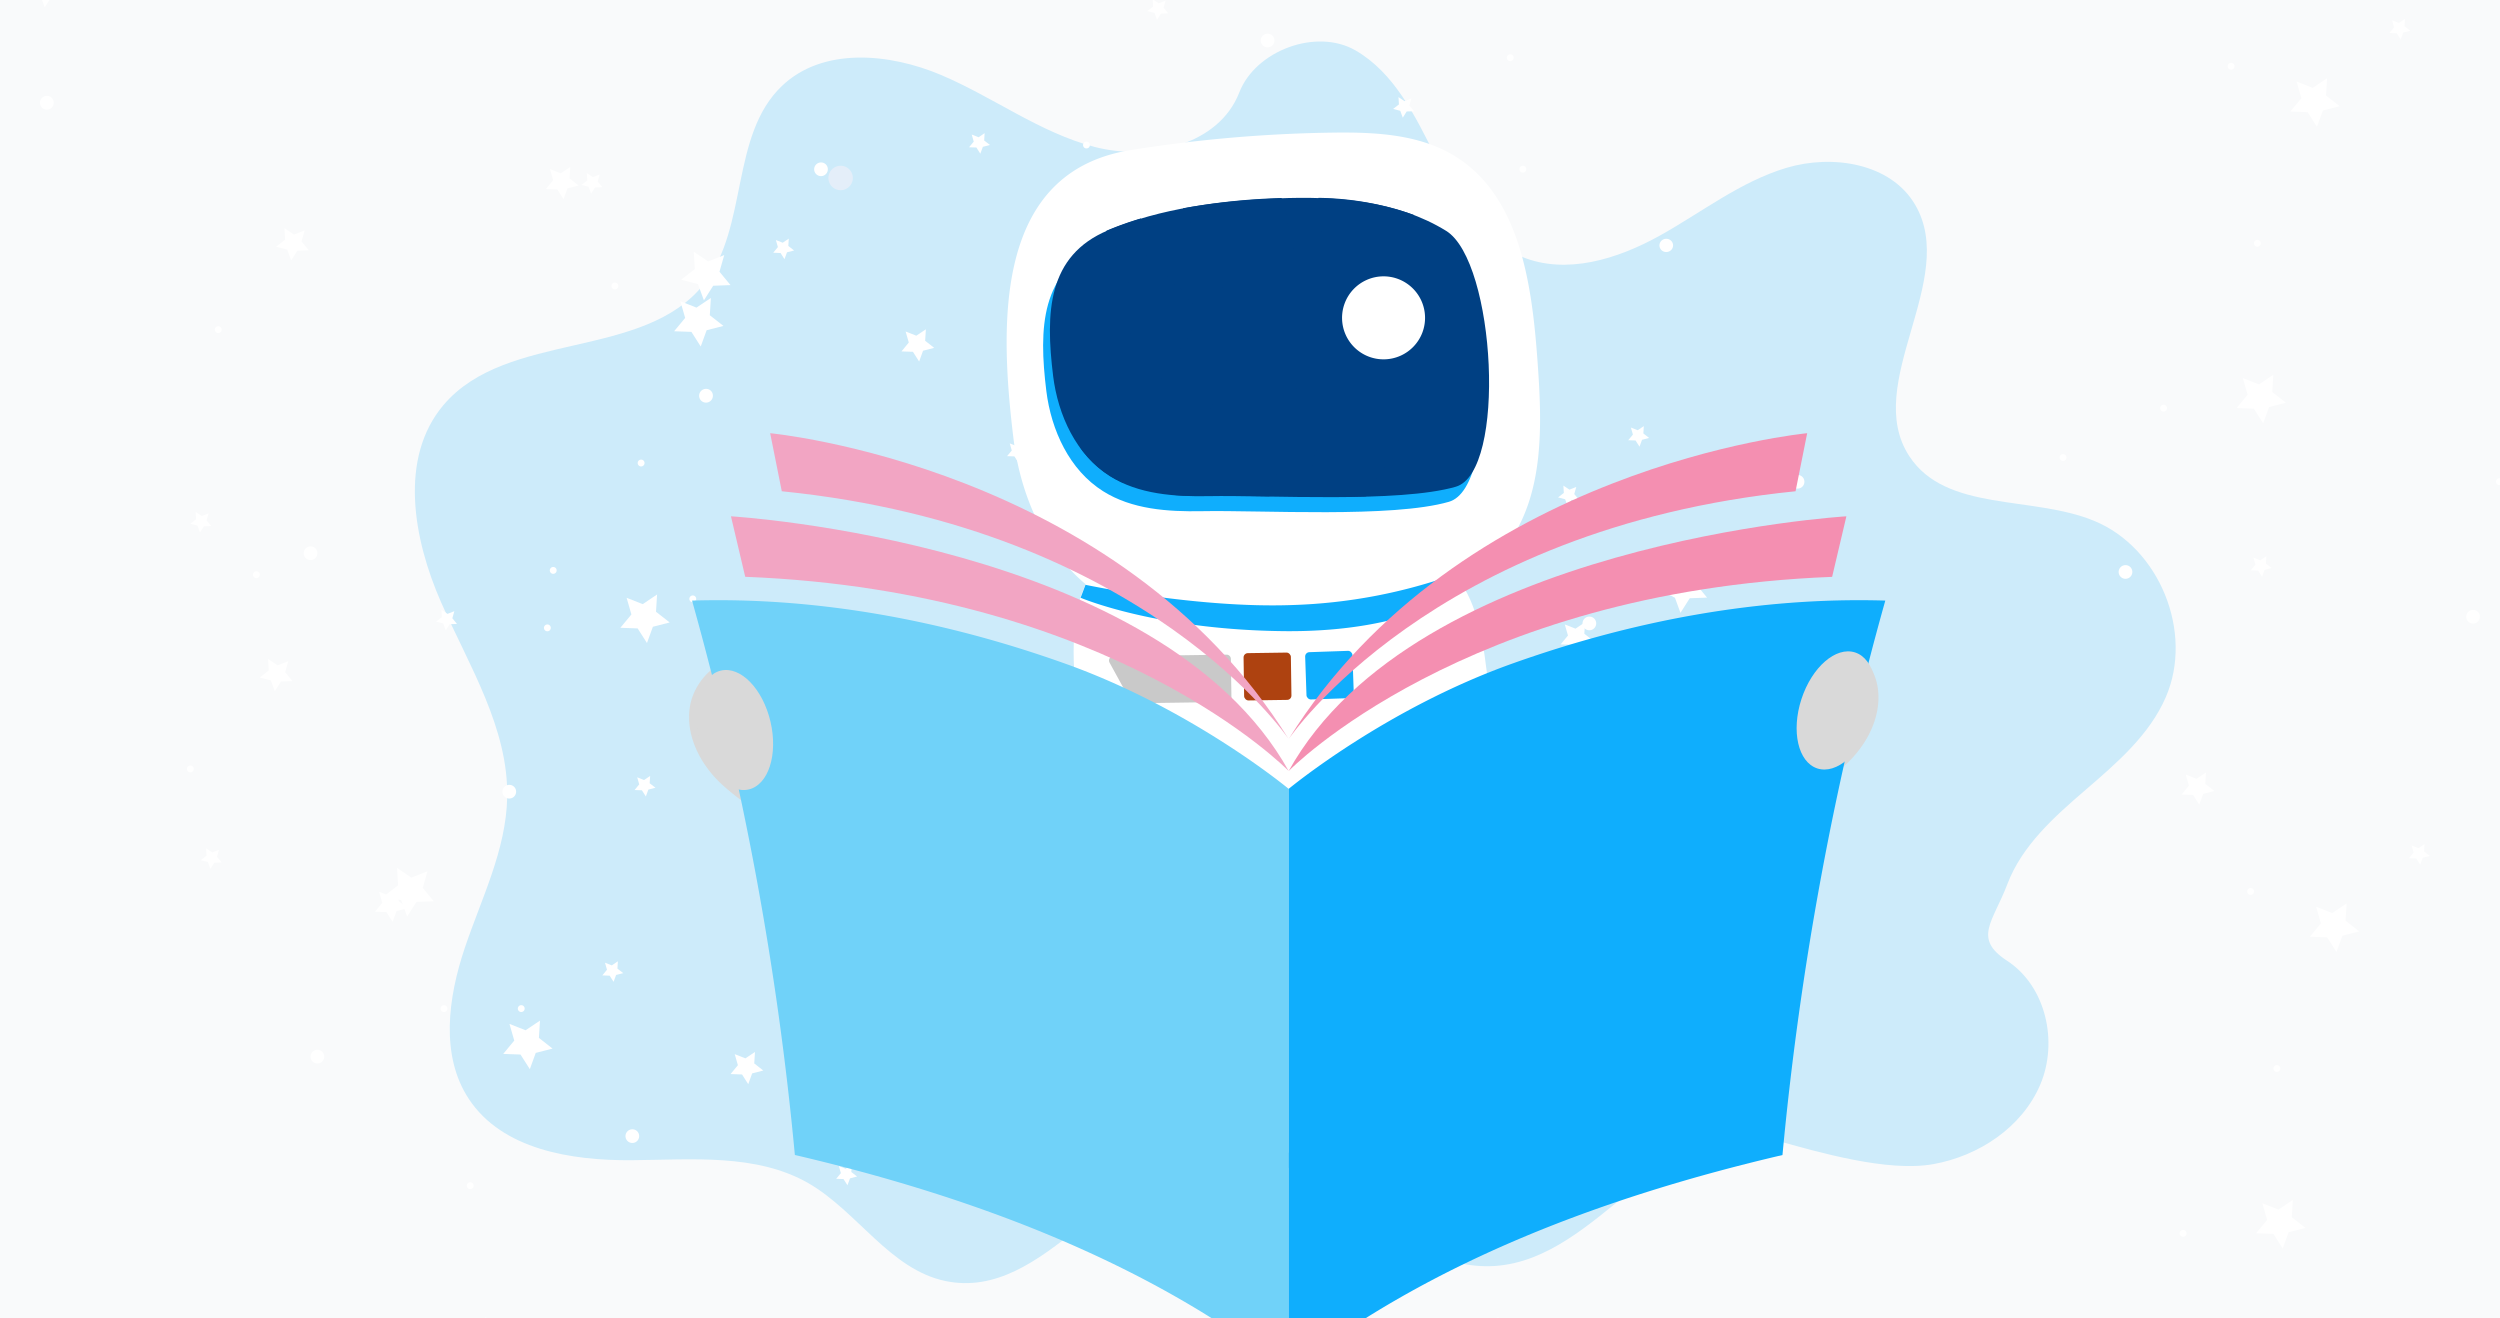 <svg xmlns="http://www.w3.org/2000/svg" xmlns:xlink="http://www.w3.org/1999/xlink" viewBox="0 0 512 270"><rect x="0" y="0" width="512" height="270" fill="#808080" stroke="none"/><defs><style>.cls-1{fill:none;}.cls-2{clip-path:url(#clip-path);}.cls-3{fill:#fff;}.cls-4{clip-path:url(#clip-path-2);}.cls-5{fill:#f9fafb;}.cls-6{fill:#cdebfa;}.cls-7{fill:#d9d9d9;}.cls-8{fill:#0faefd;}.cls-9{fill:#004083;}.cls-10{fill:#ae4210;}.cls-11{fill:#c9c9c9;fill-rule:evenodd;}.cls-12{fill:#70d2f9;}.cls-13{fill:#f2a5c3;}.cls-14{fill:#f48fb1;}.cls-15{fill:#e4eef9;}.cls-16{clip-path:url(#clip-path-3);}</style><clipPath id="clip-path"><rect class="cls-1" x="-532" y="-1" width="513" height="272"/></clipPath><clipPath id="clip-path-2"><rect class="cls-1" x="-0.32" width="513" height="272"/></clipPath><clipPath id="clip-path-3"><rect class="cls-1" x="531.2" y="-1" width="513" height="272"/></clipPath></defs><g id="Personagem"><g class="cls-2"><polygon class="cls-3" points="1.78 153.16 3.29 153.21 4.09 154.48 4.61 153.07 6.06 152.69 4.88 151.77 4.97 150.27 3.73 151.11 2.33 150.56 2.74 152 1.78 153.16"/><polygon class="cls-3" points="9.57 216.42 11.07 216.47 11.88 217.74 12.4 216.33 13.85 215.95 12.67 215.03 12.76 213.52 11.52 214.36 10.12 213.81 10.53 215.26 9.57 216.42"/><path class="cls-3" d="M22.68,249.72A.7.7,0,1,1,22,249,.69.69,0,0,1,22.68,249.72Z"/><ellipse class="cls-3" cx="9.57" cy="113.26" rx="1.4" ry="1.36"/><path class="cls-3" d="M13.11,184a1.4,1.4,0,1,1-1.4-1.36A1.38,1.38,0,0,1,13.11,184Z"/><polygon class="cls-3" points="5.57 47.42 7.08 47.47 7.88 48.74 8.4 47.33 9.85 46.95 8.67 46.02 8.76 44.52 7.51 45.36 6.12 44.81 6.53 46.26 5.57 47.42"/><path class="cls-3" d="M18.68,80.72A.7.7,0,1,1,18,80,.69.69,0,0,1,18.68,80.72Z"/><path class="cls-3" d="M9.11,15a1.4,1.4,0,1,1-1.4-1.36A1.38,1.38,0,0,1,9.11,15Z"/></g></g><g id="Segundo"><g class="cls-4"><rect class="cls-5" x="-6.32" y="-4" width="526" height="282"/><path class="cls-6" d="M411.09,196.79c7.94,5.2,10.47,16.61,6.75,25.35s-12.59,14.62-21.93,16.28-23.25-2.38-32.39-4.93c-10.43-2.9-21,3.53-29.45,10.35s-17.13,14.72-27.93,15.43c-21.11,1.37-36.5-25.14-57.57-23.34-20.85,1.79-34.46,30.7-54.95,26.42-11.35-2.37-18-14.2-28-20-10.72-6.17-23.94-4.83-36.31-4.74s-26.44-2.2-33.27-12.51c-5.91-8.92-4.27-20.82-.84-31s8.44-20,8.67-30.74c.31-14.23-7.81-27-13.53-40s-8.69-29.58.5-40.43c13-15.31,41.14-9.08,53.45-24.92,9-11.58,5.24-30.27,15.84-40.4,8.37-8,22-6.76,32.66-2.23s20.16,11.77,31.35,14.7,25.48-.35,29.66-11.13c3.33-8.61,15.78-13.24,23.78-8.64S289.86,23.81,294,32.06s9.14,17,17.66,20.52c9.1,3.77,19.61.48,28.22-4.3s16.55-11.09,26-13.91,21.36-.94,26.34,7.56c9,15.32-10.91,36.63-1.2,51.49,7.52,11.51,25.17,8,37.88,13.26,13.37,5.5,20.41,22.82,14.66,36.09-3.35,7.74-10,13.46-16.44,19s-13,11.39-16,19.27S404,192.17,411.09,196.79Z"/><polygon class="cls-3" points="63.25 51.26 60.9 51.35 59.63 53.33 58.82 51.12 56.54 50.53 58.4 49.08 58.25 46.73 60.21 48.05 62.4 47.18 61.75 49.45 63.25 51.26"/><polygon class="cls-3" points="93.59 127.78 92.09 127.83 91.29 129.1 90.77 127.69 89.31 127.31 90.5 126.39 90.41 124.89 91.65 125.72 93.05 125.17 92.64 126.62 93.59 127.78"/><polygon class="cls-3" points="123.37 38.34 121.86 38.39 121.06 39.66 120.54 38.25 119.09 37.87 120.27 36.95 120.18 35.45 121.42 36.28 122.82 35.73 122.41 37.18 123.37 38.34"/><polygon class="cls-3" points="43.26 107.73 41.76 107.79 40.95 109.06 40.44 107.64 38.98 107.27 40.16 106.34 40.07 104.84 41.32 105.68 42.72 105.13 42.3 106.57 43.26 107.73"/><polygon class="cls-3" points="45.4 176.63 43.9 176.69 43.09 177.95 42.58 176.54 41.12 176.17 42.3 175.24 42.21 173.74 43.46 174.58 44.85 174.03 44.44 175.47 45.4 176.63"/><polygon class="cls-3" points="59.9 139.49 57.54 139.57 56.28 141.56 55.47 139.35 53.19 138.76 55.04 137.31 54.9 134.96 56.85 136.27 59.04 135.41 58.4 137.67 59.9 139.49"/><polygon class="cls-3" points="149.61 58.39 146.06 58.52 144.16 61.51 142.94 58.18 139.5 57.29 142.3 55.1 142.08 51.56 145.02 53.54 148.32 52.24 147.35 55.65 149.61 58.39"/><polygon class="cls-3" points="88.83 184.58 85.29 184.71 83.38 187.7 82.17 184.37 78.73 183.48 81.53 181.3 81.31 177.75 84.25 179.74 87.55 178.43 86.58 181.84 88.83 184.58"/><polygon class="cls-3" points="246.79 98.72 249.15 98.8 250.41 100.79 251.22 98.58 253.5 97.99 251.64 96.54 251.79 94.19 249.84 95.5 247.64 94.64 248.29 96.9 246.79 98.72"/><polygon class="cls-3" points="264.96 221.8 266.46 221.85 267.27 223.12 267.78 221.71 269.24 221.33 268.05 220.41 268.15 218.91 266.9 219.75 265.5 219.19 265.91 220.64 264.96 221.8"/><polygon class="cls-3" points="293.36 111.76 294.86 111.82 295.66 113.08 296.18 111.67 297.63 111.3 296.45 110.37 296.54 108.87 295.3 109.71 293.9 109.16 294.31 110.6 293.36 111.76"/><polygon class="cls-3" points="333.46 90.16 334.96 90.21 335.77 91.48 336.29 90.07 337.74 89.69 336.56 88.77 336.65 87.27 335.4 88.11 334.01 87.56 334.42 89 333.46 90.16"/><polygon class="cls-3" points="341.25 153.42 342.75 153.47 343.56 154.74 344.08 153.33 345.53 152.95 344.35 152.03 344.44 150.52 343.19 151.36 341.8 150.81 342.21 152.26 341.25 153.42"/><polygon class="cls-3" points="319.62 131.97 321.97 132.05 323.24 134.04 324.05 131.83 326.32 131.24 324.47 129.79 324.62 127.44 322.66 128.75 320.47 127.89 321.12 130.15 319.62 131.97"/><polygon class="cls-3" points="273.06 127.84 276.6 127.97 278.51 130.96 279.73 127.63 283.16 126.75 280.37 124.56 280.59 121.02 277.64 123 274.34 121.7 275.32 125.11 273.06 127.84"/><polygon class="cls-3" points="262.05 188.57 265.59 188.7 267.5 191.69 268.71 188.36 272.15 187.48 269.36 185.29 269.57 181.75 266.63 183.73 263.33 182.43 264.31 185.84 262.05 188.57"/><path class="cls-3" d="M45.4,67.49a.7.7,0,1,1-.7-.68A.69.69,0,0,1,45.4,67.49Z"/><path class="cls-3" d="M312.58,34.63a.7.7,0,1,1-.7-.68A.69.69,0,0,1,312.58,34.63Z"/><path class="cls-3" d="M354.36,186.72a.7.7,0,1,1-.7-.68A.69.69,0,0,1,354.36,186.72Z"/><path class="cls-3" d="M267,154.81a.7.7,0,1,1-.7-.68A.69.69,0,0,1,267,154.81Z"/><path class="cls-3" d="M261.63,118.55a.7.7,0,1,1-.7-.68A.69.69,0,0,1,261.63,118.55Z"/><path class="cls-3" d="M223.21,29.68a.7.7,0,1,1-.7-.68A.69.69,0,0,1,223.21,29.68Z"/><path class="cls-3" d="M39.68,157.46a.7.7,0,1,1-.7-.68A.69.69,0,0,1,39.68,157.46Z"/><path class="cls-3" d="M114,116.8a.7.7,0,1,1-.7-.68A.69.69,0,0,1,114,116.8Z"/><path class="cls-3" d="M247.8,188.57a.7.7,0,1,1-.7-.68A.69.69,0,0,1,247.8,188.57Z"/><path class="cls-3" d="M107.45,206.54a.7.7,0,1,1-.7-.68A.69.69,0,0,1,107.45,206.54Z"/><path class="cls-3" d="M65,113.26a1.4,1.4,0,1,1-1.4-1.36A1.38,1.38,0,0,1,65,113.26Z"/><path class="cls-3" d="M240.7,222.1a1.4,1.4,0,1,1-1.4-1.36A1.38,1.38,0,0,1,240.7,222.1Z"/><path class="cls-3" d="M146,81a1.41,1.41,0,1,1-1.4-1.36A1.38,1.38,0,0,1,146,81Z"/><path class="cls-3" d="M169.54,34.63a1.4,1.4,0,1,1-1.4-1.36A1.38,1.38,0,0,1,169.54,34.63Z"/><ellipse class="cls-3" cx="341.25" cy="50.26" rx="1.4" ry="1.36"/><path class="cls-3" d="M344.79,121a1.4,1.4,0,1,1-1.4-1.36A1.38,1.38,0,0,1,344.79,121Z"/><path class="cls-3" d="M311.88,231.28a1.4,1.4,0,1,1-1.4-1.37A1.38,1.38,0,0,1,311.88,231.28Z"/><path class="cls-3" d="M130.9,232.64a1.4,1.4,0,1,1-1.4-1.36A1.38,1.38,0,0,1,130.9,232.64Z"/><path class="cls-3" d="M66.4,216.35A1.4,1.4,0,1,1,65,215,1.38,1.38,0,0,1,66.4,216.35Z"/><polygon class="cls-3" points="263.25 115.26 260.89 115.35 259.63 117.33 258.82 115.12 256.54 114.53 258.4 113.08 258.25 110.73 260.21 112.05 262.4 111.18 261.75 113.45 263.25 115.26"/><polygon class="cls-3" points="293.6 191.78 292.09 191.83 291.29 193.1 290.77 191.69 289.31 191.31 290.5 190.38 290.41 188.88 291.65 189.72 293.05 189.17 292.64 190.62 293.6 191.78"/><polygon class="cls-3" points="323.37 102.34 321.86 102.39 321.06 103.66 320.54 102.25 319.09 101.87 320.27 100.95 320.18 99.45 321.42 100.28 322.82 99.73 322.41 101.18 323.37 102.34"/><polygon class="cls-3" points="243.26 171.73 241.76 171.79 240.95 173.06 240.44 171.64 238.98 171.27 240.16 170.34 240.07 168.84 241.32 169.68 242.72 169.13 242.3 170.57 243.26 171.73"/><polygon class="cls-3" points="245.4 240.63 243.9 240.69 243.09 241.95 242.57 240.54 241.12 240.17 242.3 239.24 242.21 237.74 243.46 238.58 244.85 238.03 244.44 239.47 245.4 240.63"/><polygon class="cls-3" points="259.9 203.49 257.54 203.57 256.28 205.56 255.47 203.35 253.19 202.76 255.04 201.31 254.9 198.96 256.85 200.27 259.04 199.41 258.4 201.67 259.9 203.49"/><polygon class="cls-3" points="349.61 122.39 346.06 122.52 344.16 125.51 342.94 122.18 339.5 121.29 342.3 119.1 342.08 115.56 345.02 117.54 348.32 116.24 347.35 119.65 349.61 122.39"/><polygon class="cls-3" points="288.83 248.58 285.29 248.71 283.38 251.7 282.17 248.37 278.73 247.48 281.52 245.3 281.31 241.75 284.25 243.74 287.55 242.43 286.58 245.84 288.83 248.58"/><polygon class="cls-3" points="446.79 162.72 449.14 162.8 450.41 164.79 451.22 162.58 453.5 161.99 451.64 160.54 451.79 158.19 449.83 159.5 447.64 158.63 448.29 160.9 446.79 162.72"/><polygon class="cls-3" points="493.36 175.76 494.86 175.82 495.66 177.08 496.18 175.67 497.63 175.3 496.45 174.37 496.54 172.87 495.3 173.71 493.9 173.16 494.31 174.6 493.36 175.76"/><polygon class="cls-3" points="473.06 191.84 476.6 191.97 478.51 194.96 479.73 191.63 483.16 190.75 480.37 188.56 480.59 185.02 477.64 187 474.34 185.7 475.32 189.11 473.06 191.84"/><polygon class="cls-3" points="462.05 252.57 465.59 252.7 467.5 255.69 468.71 252.36 472.15 251.48 469.36 249.29 469.57 245.75 466.63 247.73 463.33 246.43 464.31 249.84 462.05 252.57"/><path class="cls-3" d="M245.4,131.49a.7.7,0,1,1-.7-.68A.69.69,0,0,1,245.4,131.49Z"/><path class="cls-3" d="M512.58,98.63a.7.7,0,1,1-.7-.68A.69.69,0,0,1,512.58,98.63Z"/><path class="cls-3" d="M467,218.81a.7.7,0,1,1-.7-.68A.69.69,0,0,1,467,218.81Z"/><path class="cls-3" d="M461.63,182.55a.7.7,0,1,1-.7-.68A.69.69,0,0,1,461.63,182.55Z"/><path class="cls-3" d="M423.21,93.68a.7.7,0,1,1-.7-.68A.69.69,0,0,1,423.21,93.68Z"/><path class="cls-3" d="M239.68,221.46a.7.7,0,1,1-.7-.68A.69.69,0,0,1,239.68,221.46Z"/><path class="cls-3" d="M314,180.8a.7.7,0,1,1-.7-.68A.69.69,0,0,1,314,180.8Z"/><path class="cls-3" d="M447.8,252.57a.7.7,0,1,1-.7-.68A.69.69,0,0,1,447.8,252.57Z"/><path class="cls-3" d="M307.45,270.54a.7.7,0,1,1-.7-.68A.69.69,0,0,1,307.45,270.54Z"/><path class="cls-3" d="M265,177.26a1.4,1.4,0,1,1-1.4-1.36A1.38,1.38,0,0,1,265,177.26Z"/><path class="cls-3" d="M346,145a1.41,1.41,0,1,1-1.4-1.36A1.38,1.38,0,0,1,346,145Z"/><path class="cls-3" d="M369.54,98.63a1.4,1.4,0,1,1-1.4-1.36A1.38,1.38,0,0,1,369.54,98.63Z"/><polygon class="cls-3" points="289.6 22.78 288.09 22.83 287.29 24.1 286.77 22.69 285.31 22.31 286.5 21.39 286.41 19.89 287.65 20.72 289.05 20.17 288.64 21.62 289.6 22.78"/><polygon class="cls-3" points="239.26 2.73 237.76 2.79 236.95 4.05 236.44 2.64 234.98 2.27 236.16 1.34 236.07 -0.16 237.32 0.68 238.72 0.13 238.3 1.57 239.26 2.73"/><polygon class="cls-3" points="241.4 71.63 239.9 71.69 239.09 72.95 238.57 71.54 237.12 71.17 238.3 70.24 238.21 68.74 239.46 69.58 240.85 69.03 240.44 70.47 241.4 71.63"/><polygon class="cls-3" points="255.9 34.49 253.54 34.57 252.28 36.56 251.47 34.35 249.19 33.76 251.04 32.31 250.9 29.95 252.85 31.27 255.04 30.41 254.4 32.67 255.9 34.49"/><polygon class="cls-3" points="284.83 79.58 281.29 79.71 279.38 82.7 278.17 79.37 274.73 78.48 277.52 76.3 277.31 72.75 280.25 74.73 283.55 73.43 282.58 76.84 284.83 79.58"/><polygon class="cls-3" points="460.96 116.8 462.46 116.85 463.27 118.12 463.78 116.71 465.24 116.33 464.05 115.41 464.15 113.91 462.9 114.75 461.5 114.19 461.91 115.64 460.96 116.8"/><polygon class="cls-3" points="489.36 6.76 490.86 6.82 491.66 8.08 492.18 6.67 493.63 6.3 492.45 5.37 492.54 3.87 491.3 4.71 489.9 4.16 490.31 5.6 489.36 6.76"/><polygon class="cls-3" points="469.06 22.84 472.6 22.97 474.51 25.96 475.73 22.63 479.16 21.75 476.37 19.56 476.59 16.02 473.64 18 470.34 16.7 471.32 20.11 469.06 22.84"/><polygon class="cls-3" points="458.05 83.57 461.59 83.7 463.5 86.69 464.71 83.36 468.15 82.48 465.36 80.29 465.57 76.75 462.63 78.73 459.33 77.43 460.31 80.84 458.05 83.57"/><path class="cls-3" d="M463,49.81a.7.7,0,1,1-.7-.68A.69.69,0,0,1,463,49.81Z"/><path class="cls-3" d="M457.63,13.55a.7.7,0,1,1-.7-.68A.69.69,0,0,1,457.63,13.55Z"/><path class="cls-3" d="M235.68,52.46a.7.7,0,1,1-.7-.68A.69.69,0,0,1,235.68,52.46Z"/><path class="cls-3" d="M310,11.8a.7.7,0,1,1-.7-.68A.69.69,0,0,1,310,11.8Z"/><path class="cls-3" d="M443.8,83.57a.7.7,0,1,1-.7-.68A.69.69,0,0,1,443.8,83.57Z"/><path class="cls-3" d="M303.45,101.54a.7.7,0,1,1-.7-.68A.69.69,0,0,1,303.45,101.54Z"/><path class="cls-3" d="M261,8.26a1.4,1.4,0,1,1-1.4-1.36A1.38,1.38,0,0,1,261,8.26Z"/><path class="cls-3" d="M436.7,117.1a1.4,1.4,0,1,1-1.4-1.36A1.38,1.38,0,0,1,436.7,117.1Z"/><path class="cls-3" d="M507.88,126.28a1.4,1.4,0,1,1-1.4-1.37A1.38,1.38,0,0,1,507.88,126.28Z"/><path class="cls-3" d="M326.9,127.64a1.4,1.4,0,1,1-1.4-1.36A1.38,1.38,0,0,1,326.9,127.64Z"/><path class="cls-3" d="M262.4,111.35A1.4,1.4,0,1,1,261,110,1.38,1.38,0,0,1,262.4,111.35Z"/><polygon class="cls-3" points="14.61 -1.61 11.06 -1.48 9.16 1.51 7.94 -1.82 4.5 -2.71 7.3 -4.9 7.08 -8.44 10.02 -6.46 13.32 -7.76 12.35 -4.35 14.61 -1.61"/><polygon class="cls-3" points="111.79 38.72 114.14 38.8 115.41 40.79 116.22 38.58 118.5 37.99 116.64 36.54 116.79 34.19 114.83 35.5 112.64 34.63 113.29 36.9 111.79 38.72"/><polygon class="cls-3" points="129.96 161.8 131.46 161.85 132.27 163.12 132.78 161.71 134.24 161.33 133.05 160.41 133.15 158.91 131.9 159.75 130.5 159.19 130.91 160.64 129.96 161.8"/><polygon class="cls-3" points="158.35 51.76 159.86 51.82 160.66 53.08 161.18 51.67 162.63 51.3 161.45 50.37 161.54 48.87 160.3 49.71 158.9 49.16 159.31 50.6 158.35 51.76"/><polygon class="cls-3" points="198.46 30.16 199.97 30.21 200.77 31.48 201.29 30.07 202.74 29.69 201.56 28.77 201.65 27.27 200.41 28.11 199.01 27.55 199.42 29 198.46 30.16"/><polygon class="cls-3" points="206.25 93.42 207.75 93.47 208.56 94.74 209.08 93.33 210.53 92.95 209.35 92.03 209.44 90.52 208.19 91.36 206.8 90.81 207.21 92.26 206.25 93.42"/><polygon class="cls-3" points="184.62 71.97 186.97 72.05 188.24 74.04 189.04 71.83 191.32 71.24 189.47 69.79 189.62 67.44 187.66 68.75 185.47 67.89 186.12 70.15 184.62 71.97"/><polygon class="cls-3" points="138.06 67.84 141.6 67.97 143.51 70.96 144.72 67.63 148.16 66.75 145.37 64.56 145.59 61.02 142.64 63 139.34 61.7 140.32 65.11 138.06 67.84"/><polygon class="cls-3" points="127.05 128.57 130.59 128.7 132.5 131.69 133.71 128.36 137.15 127.48 134.35 125.29 134.57 121.75 131.63 123.73 128.33 122.43 129.31 125.84 127.05 128.57"/><path class="cls-3" d="M219.36,126.72a.7.7,0,1,1-.7-.68A.69.69,0,0,1,219.36,126.72Z"/><path class="cls-3" d="M132,94.81a.7.7,0,1,1-.7-.68A.69.69,0,0,1,132,94.81Z"/><path class="cls-3" d="M126.63,58.55a.7.7,0,1,1-.7-.68A.69.69,0,0,1,126.63,58.55Z"/><path class="cls-3" d="M112.8,128.57a.7.7,0,1,1-.7-.68A.69.69,0,0,1,112.8,128.57Z"/><path class="cls-3" d="M105.7,162.1a1.4,1.4,0,1,1-1.4-1.36A1.38,1.38,0,0,1,105.7,162.1Z"/><path class="cls-3" d="M11,21a1.41,1.41,0,1,1-1.4-1.36A1.38,1.38,0,0,1,11,21Z"/><path class="cls-3" d="M209.79,61a1.4,1.4,0,1,1-1.4-1.36A1.38,1.38,0,0,1,209.79,61Z"/><path class="cls-3" d="M176.88,171.28a1.4,1.4,0,1,1-1.4-1.37A1.38,1.38,0,0,1,176.88,171.28Z"/><polygon class="cls-3" points="76.79 186.72 79.14 186.8 80.41 188.79 81.22 186.58 83.5 185.99 81.64 184.54 81.79 182.19 79.83 183.5 77.64 182.63 78.29 184.9 76.79 186.72"/><polygon class="cls-3" points="123.36 199.76 124.86 199.82 125.66 201.08 126.18 199.67 127.64 199.3 126.45 198.37 126.54 196.87 125.3 197.71 123.9 197.16 124.31 198.6 123.36 199.76"/><polygon class="cls-3" points="163.46 178.16 164.97 178.21 165.77 179.48 166.29 178.07 167.74 177.69 166.56 176.77 166.65 175.27 165.41 176.11 164.01 175.56 164.42 177 163.46 178.16"/><polygon class="cls-3" points="171.25 241.42 172.75 241.47 173.56 242.74 174.08 241.33 175.53 240.95 174.35 240.03 174.44 238.52 173.19 239.36 171.8 238.81 172.21 240.26 171.25 241.42"/><polygon class="cls-3" points="149.62 219.97 151.97 220.05 153.24 222.04 154.04 219.83 156.32 219.24 154.47 217.79 154.62 215.44 152.66 216.75 150.47 215.89 151.12 218.15 149.62 219.97"/><polygon class="cls-3" points="103.06 215.84 106.6 215.97 108.51 218.96 109.72 215.63 113.16 214.75 110.37 212.56 110.59 209.02 107.64 211 104.34 209.7 105.32 213.11 103.06 215.84"/><polygon class="cls-3" points="92.05 276.57 95.59 276.7 97.5 279.69 98.71 276.36 102.15 275.48 99.36 273.29 99.57 269.75 96.63 271.73 93.33 270.43 94.31 273.84 92.05 276.57"/><path class="cls-3" d="M142.58,122.63a.7.7,0,1,1-.7-.68A.69.69,0,0,1,142.58,122.63Z"/><path class="cls-3" d="M97,242.81a.7.7,0,1,1-.7-.68A.69.69,0,0,1,97,242.81Z"/><path class="cls-3" d="M91.63,206.55a.7.7,0,1,1-.7-.68A.69.69,0,0,1,91.63,206.55Z"/><path class="cls-3" d="M53.21,117.68a.7.7,0,1,1-.7-.68A.69.69,0,0,1,53.21,117.68Z"/><ellipse class="cls-3" cx="171.25" cy="138.26" rx="1.4" ry="1.36"/><path class="cls-3" d="M174.79,209a1.4,1.4,0,1,1-1.4-1.36A1.38,1.38,0,0,1,174.79,209Z"/></g><path class="cls-7" d="M361.83,140.75c2-4.65,5.54-9.28,10.56-10,5.91-.9,11.51,4.49,12.22,10.43s-2.51,11.79-7,15.77-10.37,7.56-15.15,11.16L344.07,182c-6.92,5.22-13.93,10.49-21.87,14s-17,5.05-25.35,2.61-15.57-9.49-16.61-18.1,3.61-18.7,12.27-19.23a177.37,177.37,0,0,0,58.85-5.15c0-5.7-.18-13.37,1.24-18.89.56-2.17,1.59-4.67,3.79-5.12,2-.4,3.93,1.27,4.56,3.2S362.17,138.74,361.83,140.75Z"/><path class="cls-7" d="M164,144.79c-2-4.65-5.54-9.28-10.56-10-5.91-.9-11.51,4.49-12.22,10.43s2.51,11.79,7,15.77,10.37,7.56,15.15,11.16L181.77,186c6.92,5.22,13.93,10.49,21.87,14s17,5,25.35,2.61,15.57-9.49,16.61-18.1-3.61-18.7-12.27-19.23a177.37,177.37,0,0,1-58.85-5.15c0-5.7.18-13.37-1.24-18.89-.56-2.17-1.59-4.67-3.79-5.12-2-.4-3.93,1.27-4.56,3.2S163.67,142.78,164,144.79Z"/><path class="cls-3" d="M223.66,167.93c.8,14.88,2.62,30.1,9.47,43.34s19.64,24.24,34.5,25.26c17.28,1.18,33.41-11.72,39.88-27.78s2.62-33.88-.38-50.94c-4.31-24.54-.67-38.58-18.86-47.44-13.61-6.63-49.48-5.79-61.7,3.85C214,124.1,222.85,152.78,223.66,167.93Z"/><path class="cls-3" d="M207.56,89.81c1.56,12.84,7.57,25.76,18.56,32.58,11.66,7.23,26.41,6.41,40.1,5.34,15.42-1.21,32.76-3.4,42.14-15.71,8.08-10.6,7.47-25.22,6.49-38.52C313.71,58,311.22,40.15,298,32c-7.33-4.54-16.42-4.95-25-4.84a286.73,286.73,0,0,0-41.38,3.57C203.62,35.16,204.68,66.2,207.56,89.81Z"/><path class="cls-8" d="M214.29,80.08c1,8.06,4.74,16.18,11.61,20.51,5.91,3.73,13.25,4.23,20.23,4.1,12.1-.24,39,1.43,50.6-1.92,10.51-3,8.17-46.16-2-52.41s-22.64-7.14-34.53-6.65c-11.63.47-23.9,2-34.71,6.54C213.13,55.5,212.7,67.15,214.29,80.08Z"/><path class="cls-9" d="M215.68,77c1,8.06,4.75,16.18,11.62,20.51,5.9,3.73,13.25,4.23,20.23,4.1,12.1-.24,39,1.43,50.59-1.92,10.51-3,8.17-46.16-1.95-52.41s-22.64-7.14-34.53-6.65c-11.63.47-23.91,2-34.72,6.54C214.52,52.37,214.09,64,215.68,77Z"/><path class="cls-9" d="M234.58,51.63a6.17,6.17,0,0,1-.87-6.91,65.8,65.8,0,0,0-6.79,2.4c-.17.07-.31.15-.47.23,10.26,14.54,4.74,30.43-5.32,44.18A20.91,20.91,0,0,0,230,98.87c1.13-10.36,6.8-21,13.75-30.52C248.57,61.35,237,57,234.58,51.63Z"/><path class="cls-9" d="M261.64,40.58a132.46,132.46,0,0,0-19.32,2.07,5,5,0,0,1-.22.79c11.79,15.51,13.2,29.3,2.75,45.22a25.36,25.36,0,0,0-4.22,12.72c2.3.19,4.62.22,6.9.18,3.27-.07,7.64,0,12.48.09a98.46,98.46,0,0,0,2.46-61.1C262.19,40.56,261.91,40.56,261.64,40.58Z"/><path class="cls-9" d="M289.51,44A60.18,60.18,0,0,0,270,40.52c2.45,19.94,2.71,41.66-2.62,61.23,4.08,0,8.28,0,12.31-.08C291.58,84,297.91,63.9,289.51,44Z"/><path class="cls-3" d="M291.29,68.14a8.5,8.5,0,1,1-4.94-11A8.51,8.51,0,0,1,291.29,68.14Z"/><path class="cls-8" d="M222.31,119.77l-1,2.65S236.67,129,263,129.26s37-8.73,37-8.73l-2-2.94a108.57,108.57,0,0,1-33.31,6.32C245.16,124.63,222.31,119.77,222.31,119.77Z"/><rect class="cls-10" x="254.73" y="133.72" width="9.69" height="9.69" rx="0.88" transform="translate(-1.97 3.76) rotate(-0.83)"/><rect class="cls-8" x="267.42" y="133.44" width="9.69" height="9.69" rx="0.88" transform="translate(-4.56 9.38) rotate(-1.96)"/><path class="cls-11" d="M227.24,135.71a.88.88,0,0,1,.76-1.31l23.19-.33a.88.88,0,0,1,.89.87l.12,7.93a.89.89,0,0,1-.87.89l-19,.27a.88.88,0,0,1-.78-.46Z"/><path class="cls-12" d="M141.73,123a640.23,640.23,0,0,1,21.06,113.54c35.65,8.34,72,21.62,101.13,44.48,0-35.6,0-119.46,0-119.46s-19.76-16.42-46-25.73C193.51,127.15,167.65,122.22,141.73,123Z"/><path class="cls-13" d="M263.92,157.9s-35.82-36.82-111.3-39.77l-2.92-12.39S237.82,111,263.92,157.9Z"/><path class="cls-13" d="M263.92,151.36s-29.08-43.22-103.81-50.75l-2.38-11.89S229.1,95.46,263.92,151.36Z"/><path class="cls-8" d="M386.11,123a640.34,640.34,0,0,0-21.06,113.55c-35.65,8.34-72,21.61-101.13,44.47,0-35.6,0-119.46,0-119.46s19.76-16.42,46-25.73C334.33,127.15,360.19,122.22,386.11,123Z"/><path class="cls-14" d="M263.92,157.9s35.82-36.81,111.3-39.76l2.92-12.4S290,111,263.92,157.9Z"/><path class="cls-14" d="M263.92,151.36S293,108.15,367.73,100.61l2.38-11.89S298.74,95.46,263.92,151.36Z"/><path class="cls-15" d="M174.66,36.45a2.5,2.5,0,1,1-2.5-2.5A2.49,2.49,0,0,1,174.66,36.45Z"/><ellipse class="cls-7" cx="150.5" cy="149.5" rx="7.5" ry="12.5" transform="translate(-30.11 38.23) rotate(-13.17)"/><ellipse class="cls-7" cx="376.5" cy="145.5" rx="12.5" ry="7.5" transform="matrix(0.31, -0.95, 0.95, 0.31, 121.12, 458.07)"/></g><g id="Terceiro"><g class="cls-16"><polygon class="cls-3" points="490.12 66.78 488.61 66.83 487.81 68.1 487.29 66.69 485.83 66.31 487.02 65.39 486.93 63.88 488.17 64.72 489.57 64.17 489.16 65.62 490.12 66.78"/><polygon class="cls-3" points="439.78 46.73 438.28 46.79 437.47 48.05 436.95 46.64 435.5 46.27 436.68 45.34 436.59 43.84 437.84 44.68 439.24 44.13 438.82 45.57 439.78 46.73"/><polygon class="cls-3" points="441.92 115.63 440.42 115.69 439.61 116.95 439.1 115.54 437.64 115.17 438.82 114.24 438.73 112.74 439.98 113.58 441.38 113.03 440.96 114.47 441.92 115.63"/><polygon class="cls-3" points="456.42 78.49 454.06 78.57 452.8 80.56 451.99 78.35 449.71 77.76 451.56 76.31 451.42 73.95 453.37 75.27 455.56 74.41 454.92 76.67 456.42 78.49"/><polygon class="cls-3" points="485.35 123.58 481.81 123.71 479.9 126.7 478.69 123.37 475.25 122.48 478.05 120.3 477.83 116.75 480.77 118.73 484.07 117.43 483.1 120.84 485.35 123.58"/><path class="cls-3" d="M441.92,6.49a.7.7,0,1,1-.7-.68A.69.69,0,0,1,441.92,6.49Z"/><path class="cls-3" d="M436.2,96.46a.7.7,0,1,1-.7-.68A.69.69,0,0,1,436.2,96.46Z"/><path class="cls-3" d="M510.54,55.8a.7.7,0,1,1-.7-.68A.69.69,0,0,1,510.54,55.8Z"/><path class="cls-3" d="M504,145.54a.7.7,0,1,1-.7-.68A.69.69,0,0,1,504,145.54Z"/><path class="cls-3" d="M461.52,52.26a1.4,1.4,0,1,1-1.4-1.36A1.38,1.38,0,0,1,461.52,52.26Z"/><path class="cls-3" d="M462.92,155.35a1.4,1.4,0,1,1-1.4-1.36A1.38,1.38,0,0,1,462.92,155.35Z"/><polygon class="cls-3" points="424.77 138.26 422.42 138.35 421.15 140.33 420.34 138.12 418.06 137.53 419.92 136.08 419.77 133.73 421.73 135.04 423.92 134.18 423.27 136.45 424.77 138.26"/><polygon class="cls-3" points="455.12 214.78 453.61 214.83 452.81 216.1 452.29 214.69 450.83 214.31 452.02 213.38 451.93 211.88 453.17 212.72 454.57 212.17 454.16 213.62 455.12 214.78"/><polygon class="cls-3" points="484.89 125.34 483.38 125.39 482.58 126.66 482.06 125.25 480.61 124.87 481.79 123.95 481.7 122.45 482.94 123.28 484.34 122.73 483.93 124.18 484.89 125.34"/><polygon class="cls-3" points="404.78 194.73 403.28 194.79 402.47 196.06 401.95 194.64 400.5 194.27 401.68 193.34 401.59 191.84 402.84 192.68 404.24 192.13 403.82 193.57 404.78 194.73"/><polygon class="cls-3" points="406.92 263.63 405.42 263.69 404.61 264.95 404.1 263.54 402.64 263.17 403.82 262.24 403.73 260.74 404.98 261.58 406.38 261.03 405.96 262.47 406.92 263.63"/><polygon class="cls-3" points="421.42 226.49 419.06 226.57 417.8 228.56 416.99 226.35 414.71 225.76 416.56 224.31 416.42 221.96 418.37 223.27 420.56 222.41 419.92 224.67 421.42 226.49"/><polygon class="cls-3" points="511.13 145.39 507.58 145.52 505.68 148.51 504.46 145.18 501.02 144.29 503.82 142.1 503.6 138.56 506.54 140.54 509.84 139.24 508.87 142.65 511.13 145.39"/><polygon class="cls-3" points="450.35 271.58 446.81 271.71 444.9 274.7 443.69 271.37 440.25 270.48 443.05 268.3 442.83 264.75 445.77 266.74 449.07 265.43 448.1 268.85 450.35 271.58"/><path class="cls-3" d="M406.92,154.49a.7.7,0,1,1-.7-.68A.69.69,0,0,1,406.92,154.49Z"/><path class="cls-3" d="M401.2,244.46a.7.7,0,1,1-.7-.68A.69.69,0,0,1,401.2,244.46Z"/><path class="cls-3" d="M475.54,203.8a.7.7,0,1,1-.7-.68A.69.69,0,0,1,475.54,203.8Z"/><path class="cls-3" d="M426.52,200.26a1.4,1.4,0,1,1-1.4-1.36A1.38,1.38,0,0,1,426.52,200.26Z"/><path class="cls-3" d="M507.48,168a1.41,1.41,0,1,1-1.4-1.36A1.38,1.38,0,0,1,507.48,168Z"/></g></g></svg>